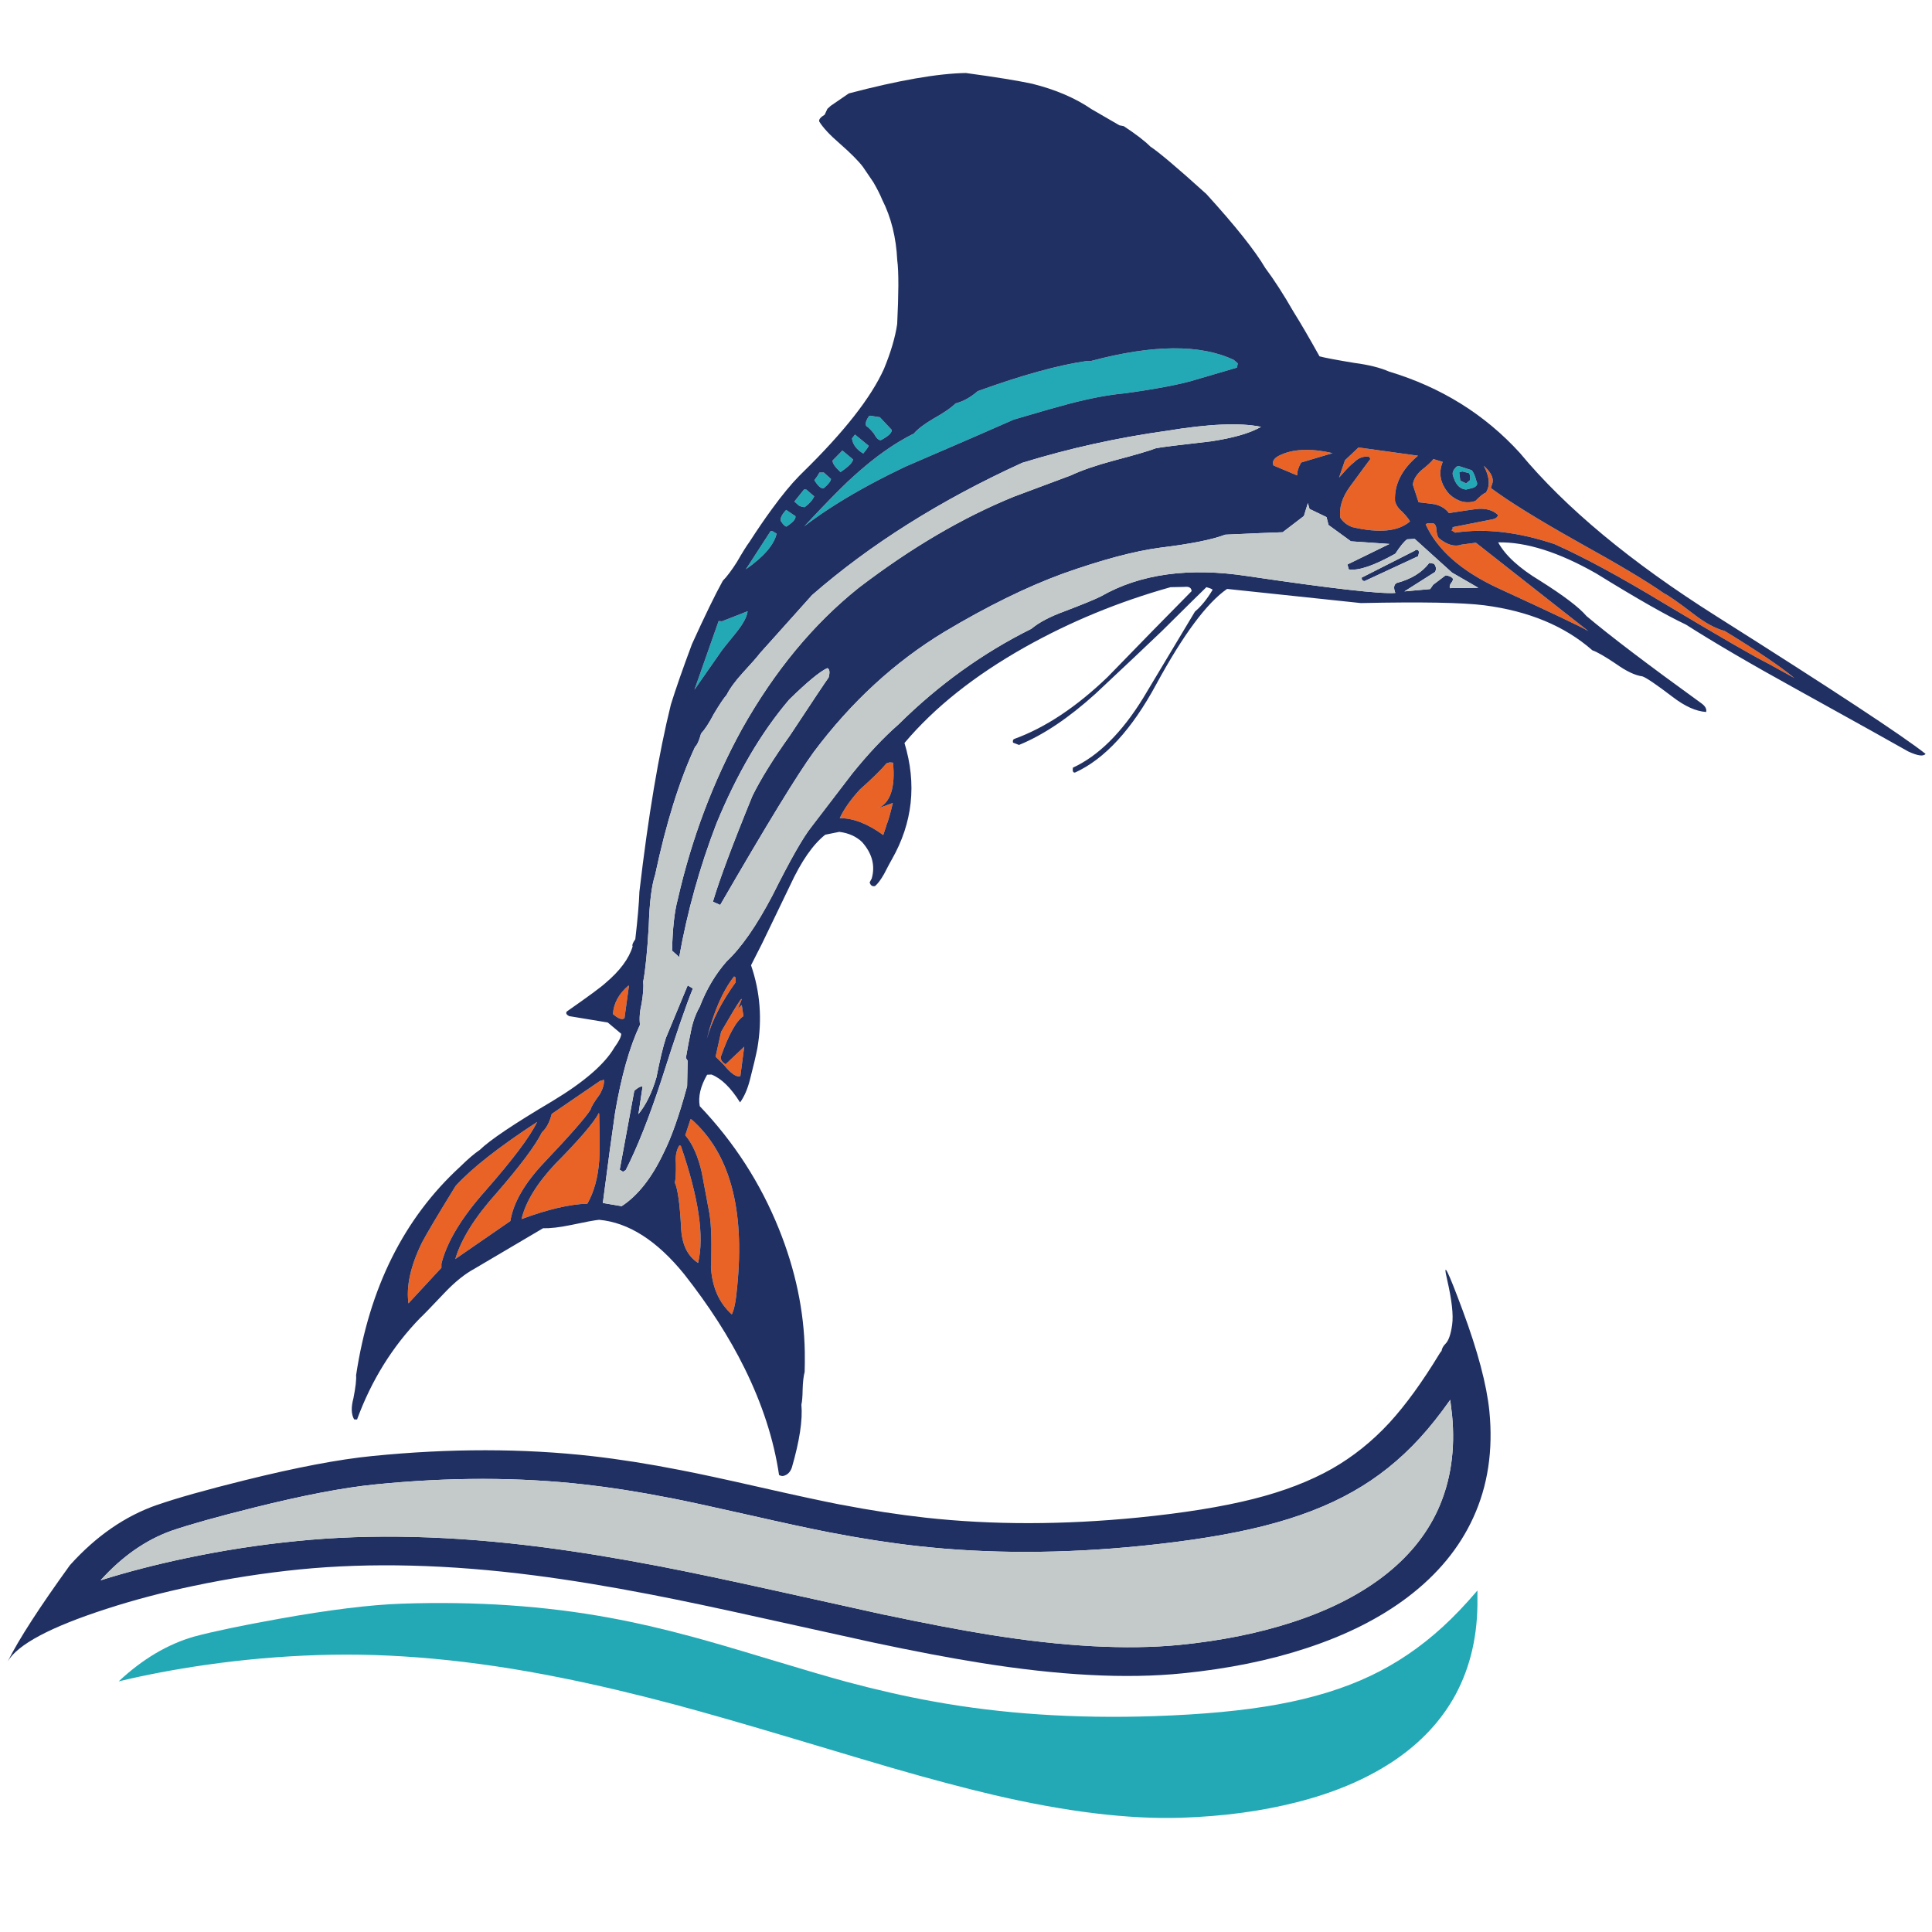 <?xml version="1.0" encoding="utf-8"?>
<!-- Generator: Adobe Illustrator 16.0.0, SVG Export Plug-In . SVG Version: 6.00 Build 0)  -->
<!DOCTYPE svg PUBLIC "-//W3C//DTD SVG 1.1//EN" "http://www.w3.org/Graphics/SVG/1.1/DTD/svg11.dtd">
<svg version="1.1" id="Layer_1" xmlns="http://www.w3.org/2000/svg" xmlns:xlink="http://www.w3.org/1999/xlink" x="0px" y="0px"
	 width="300px" height="300px" viewBox="0 0 300 300" enable-background="new 0 0 300 300" xml:space="preserve">
<g>
	<path fill-rule="evenodd" clip-rule="evenodd" fill="#23A9B5" d="M227.076,73.209l-0.486,0.14l0.162,1.27
		c0.533,0.288,0.848,0.424,0.949,0.41l0.549-0.463c0.086-0.495,0.037-0.862-0.152-1.099L227.076,73.209z M228.498,73.004
		c0.279,0.258,0.539,0.844,0.775,1.755c0.215,0.388,0.074,0.704-0.422,0.949c-0.186,0.064-0.588,0.168-1.205,0.312
		c-0.982-0.072-1.666-0.819-2.047-2.24c-0.115-0.416,0.08-0.859,0.582-1.325l0.313-0.098L228.498,73.004z M136.634,64.795
		l1.841,1.961c0.022,0.459-0.545,0.991-1.702,1.594c-0.352,0.014-0.711-0.33-1.078-1.034c-0.502-0.618-0.894-1.002-1.173-1.153
		c-0.202-0.366-0.054-0.894,0.441-1.583l0.162-0.032L136.634,64.795z M134.867,69.202c0.036,0.1-0.237,0.506-0.818,1.217
		c-1.041-0.61-1.626-1.39-1.756-2.338l0.473-0.602L134.867,69.202z M139.671,72.907c-4.107,1.982-7.745,4.011-10.913,6.086
		c-1.386,0.905-2.678,1.817-3.877,2.736c0.934-0.999,1.795-1.91,2.585-2.736c2.32-2.427,4.011-4.104,5.074-5.03
		c2.449-2.227,4.826-4.032,7.131-5.418c0.754-0.452,1.501-0.862,2.24-1.228c0.582-0.69,1.58-1.451,2.995-2.284
		c1.716-0.969,2.873-1.766,3.469-2.391c1.213-0.316,2.361-0.952,3.447-1.907c6.887-2.491,12.545-4.053,16.977-4.686h0.635
		c9.602-2.563,16.992-2.614,22.17-0.151l0.602,0.528l-0.129,0.657l-6.279,1.842c-2.313,0.725-6.006,1.44-11.084,2.143
		c-2.564,0.23-5.537,0.794-8.92,1.692c-1.816,0.481-4.602,1.278-8.359,2.391c-3.748,1.659-9.349,4.089-16.804,7.293
		C140.307,72.595,139.987,72.749,139.671,72.907z M127.919,73.37l1.12,1.002c-0.036,0.352-0.413,0.833-1.13,1.443
		c-0.381,0.108-0.866-0.309-1.454-1.249c0.322-0.403,0.584-0.797,0.786-1.185L127.919,73.37z M130.806,69.955l1.637,1.369
		c0.021,0.438-0.622,1.099-1.928,1.982c-0.833-0.761-1.246-1.357-1.239-1.788L130.806,69.955z M124.946,78.756
		c-0.323-0.029-0.604-0.105-0.841-0.226c-0.028-0.015-0.053-0.029-0.075-0.043l-0.678-0.614l1.508-1.875l0.366,0.033l1.206,1.045
		C126.167,77.665,125.671,78.226,124.946,78.756z M122.112,81.773c-0.244-0.051-0.534-0.345-0.872-0.883
		c-0.108-0.431,0.173-1.002,0.841-1.713l1.432,0.969C123.613,80.563,123.147,81.104,122.112,81.773z M120.594,82.86
		c-0.395,1.738-1.985,3.584-4.772,5.538l3.856-5.957l0.324,0.064L120.594,82.86z M112.106,96.477l3.985-1.562
		c-0.101,0.876-0.726,2.021-1.875,3.437c-1.393,1.688-2.211,2.729-2.456,3.123l-3.932,5.634l3.759-10.675L112.106,96.477z
		 M131.484,261.159c4.697,1.257,9.17,2.271,13.422,3.038c10.613,1.932,22.059,2.693,34.33,2.283
		c7.525-0.251,13.904-0.854,19.133-1.809c5.514-1.005,10.328-2.488,14.443-4.449c4.023-1.902,7.76-4.438,11.215-7.604
		c1.738-1.588,3.533-3.469,5.387-5.646c0,0.74,0,1.516,0,2.327c-0.08,5.465-1.35,10.33-3.814,14.596v-0.011
		c-2.283,3.9-5.547,7.218-9.791,9.953v-0.01c-4.037,2.6-8.863,4.61-14.479,6.031c-5.443,1.388-11.414,2.188-17.914,2.402
		c-8.201,0.259-17.91-0.922-29.129-3.544c-4.472-1.048-9.729-2.444-15.769-4.19c-1.479-0.423-6.969-2.057-16.471-4.901
		c-6.887-2.053-12.614-3.694-17.181-4.922c-6.42-1.71-12.367-3.109-17.839-4.201c-13.565-2.729-26.133-3.896-37.702-3.501
		c-5.795,0.187-11.601,0.696-17.418,1.53c-4.775,0.688-9.267,1.54-13.476,2.552c3.698-3.461,7.608-5.781,11.731-6.958
		c3.009-0.804,7.404-1.725,13.185-2.758c7.792-1.4,14.147-2.183,19.066-2.349c11.49-0.388,22.237,0.342,32.241,2.188
		c4,0.731,8.241,1.705,12.722,2.919h0.011c2.67,0.718,6.65,1.877,11.935,3.479C124.608,259.207,128.662,260.392,131.484,261.159z"/>
	<path fill-rule="evenodd" clip-rule="evenodd" fill="#E96326" d="M208.85,71.464l2.102-1.982l9.23,1.281
		c-2.506,2.104-3.695,4.449-3.564,7.034c0.15,0.618,0.52,1.17,1.109,1.659c0.609,0.625,1.014,1.127,1.217,1.508
		c-1.797,1.565-4.783,1.86-8.963,0.884c-0.826-0.309-1.447-0.798-1.863-1.466c-0.201-1.565,0.299-3.17,1.496-4.814
		c2.006-2.736,3.061-4.166,3.168-4.287c-0.1-0.316-0.254-0.442-0.463-0.377c-0.77-0.036-1.459,0.262-2.068,0.894
		c-0.445,0.323-1.049,0.922-1.811,1.798l-0.516,0.571L208.85,71.464z M224.027,71.722c-0.719,1.745-0.377,3.415,1.023,5.009
		c1.285,1.163,2.631,1.519,4.039,1.066c0.77-0.789,1.311-1.22,1.627-1.292c0.703-1.056,0.6-2.449-0.313-4.179
		c1.055,0.94,1.512,1.806,1.369,2.595l-0.271,0.851c2.744,2.054,7.211,4.822,13.402,8.306c6.412,3.547,10.904,6.23,13.475,8.046
		c0.727,0.352,2.254,1.422,4.59,3.21c1.801,1.393,3.418,2.272,4.846,2.639c5.113,3.124,8.715,5.558,10.805,7.303l-3.834-2.122
		c-2.262-1.121-7.697-4.258-16.309-9.415c-6.91-4.179-12.607-7.264-17.096-9.254c-5.658-1.888-10.797-2.48-15.414-1.777
		l-0.582-0.366c0.172-0.144,0.23-0.306,0.172-0.485l6.291-1.239c0.48-0.136,0.732-0.359,0.754-0.668c-0.84-0.783-2-1.08-3.479-0.894
		c-0.863,0.115-2.242,0.32-4.137,0.614c-0.461-0.625-1.113-1.059-1.961-1.303c-0.143-0.072-1.059-0.197-2.746-0.377l-0.885-2.705
		c0.037-0.704,0.441-1.432,1.219-2.186c1.004-0.79,1.662-1.397,1.971-1.82L224.027,71.722z M223.047,82.182
		c0.037,0.624,0.154,1.077,0.355,1.357c1.285,1.07,2.475,1.411,3.566,1.024l2.207-0.291l17.473,13.734
		c-0.818-0.531-5.533-2.775-14.145-6.732c-5.629-2.635-9.338-5.917-11.125-9.846l0.268-0.183l0.98,0.033
		C222.885,81.428,223.025,81.73,223.047,82.182z M201.428,73.823l-3.674-1.54c-0.252-0.561,0-1.053,0.754-1.476
		c2.098-1.099,4.902-1.246,8.414-0.442l-4.881,1.454C201.604,72.588,201.398,73.256,201.428,73.823z M95.183,157.468
		c0.093-1.666,0.901-3.148,2.424-4.449l0.043,0.162l-0.679,4.912C96.633,158.409,96.037,158.2,95.183,157.468z M115.176,156.056
		l0.269,1.725c-1.12,0.74-2.298,2.858-3.533,6.355c-0.007,0.46,0.248,0.833,0.765,1.121l2.886-2.727l-0.603,4.59
		c-0.61,0.172-1.472-0.428-2.585-1.8l-1.261-1.238l0.862-3.867c3.052-5.278,3.911-6.459,2.575-3.544
		C114.73,156.462,114.938,156.258,115.176,156.056z M114.238,152.523c-2.197,3.046-3.691,5.976-4.481,8.79
		c1.063-4.229,2.474-7.461,4.233-9.694l0.205,0.129L114.238,152.523z M137.667,118.526l0.474-0.14l0.528,0.043
		c0.381,3.9-0.42,6.273-2.402,7.121l2.37-0.862c-0.402,1.724-0.747,2.905-1.035,3.545l0.021,0.01l-0.474,1.422
		c-2.419-1.759-4.671-2.632-6.753-2.617c0.625-1.372,1.666-2.855,3.124-4.449C135.445,120.89,136.827,119.531,137.667,118.526z
		 M105.512,177.838l0.216,0.107c2.773,8.044,3.663,14.098,2.672,18.162c-1.688-1.084-2.571-2.98-2.65-5.688
		c-0.194-3.54-0.513-5.798-0.958-6.775c0.136-0.604,0.19-1.608,0.161-3.016C104.853,179.465,105.04,178.534,105.512,177.838z
		 M107.431,173.863c5.888,5.235,8.237,13.863,7.044,25.886c-0.179,2.146-0.459,3.598-0.84,4.352
		c-1.981-1.781-3.063-4.233-3.243-7.357c0.144-3.541,0.076-6.263-0.205-8.166c-0.538-2.9-0.947-5.088-1.228-6.561
		c-0.574-2.484-1.425-4.398-2.553-5.74l0.819-2.489L107.431,173.863z M93.783,167.67c0.064,0.638-0.162,1.407-0.679,2.304
		c-0.826,1.106-1.292,1.883-1.4,2.327c-0.747,1.206-3.135,3.933-7.164,8.176c-3.067,3.231-4.83,6.273-5.29,9.125l-8.553,5.902
		c0.905-3.087,3.048-6.514,6.431-10.275c3.677-4.237,6.019-7.373,7.023-9.405c0.689-0.618,1.196-1.569,1.519-2.854l7.487-5.117
		L93.783,167.67z M93.049,180.187c-0.194,2.664-0.808,4.904-1.841,6.722c-2.729,0.079-6.137,0.876-10.223,2.392
		c0.625-2.665,2.38-5.534,5.267-8.607c3.712-3.748,5.96-6.373,6.744-7.874l0.043,0.161
		C93.118,176.557,93.122,178.958,93.049,180.187z M68.543,196.861l-5.117,5.526c-0.373-2.679,0.331-5.836,2.111-9.469
		c0.719-1.371,2.459-4.302,5.225-8.79c2.521-2.751,6.733-6.055,12.636-9.91c-1.063,2.24-3.728,5.792-7.993,10.653
		c-3.72,4.172-6.007,7.961-6.862,11.364V196.861z"/>
	<path fill-rule="evenodd" clip-rule="evenodd" fill="#203062" d="M210.283,56.351c2.24,0.294,4.041,0.743,5.406,1.346
		c8.086,2.434,14.859,6.646,20.316,12.635c7.066,8.525,17.246,16.981,30.539,25.369c18.168,11.483,28.986,18.604,32.455,21.361
		c-0.33,0.431-1.229,0.305-2.693-0.377c-1.852-1.063-7.654-4.294-17.406-9.695c-7.045-3.884-12.752-7.221-17.117-10.007
		c-3.008-1.414-7.658-4.065-13.949-7.95c-5.775-3.289-10.842-4.894-15.199-4.815c1.092,2.018,3.264,4.007,6.516,5.968
		c3.67,2.313,6.068,4.137,7.197,5.472c3.646,3.074,9.615,7.605,17.902,13.594c0.561,0.424,0.785,0.859,0.678,1.304
		c-1.572-0.101-3.311-0.884-5.213-2.348c-2.471-1.881-4.025-2.941-4.664-3.178c-1.135-0.15-2.496-0.789-4.082-1.917
		c-1.73-1.171-2.967-1.881-3.705-2.133c-4.281-3.763-9.875-6.093-16.783-6.99c-3.412-0.431-9.799-0.546-19.164-0.345l-20.779-2.198
		c-3.146,2.176-6.813,7.114-10.998,14.812c-3.793,7.017-7.986,11.581-12.582,13.691c-0.316,0.079-0.438-0.169-0.365-0.743
		c3.963-1.832,7.6-5.433,10.91-10.804c5.287-8.841,7.969-13.318,8.047-13.433c0.984-0.833,1.896-1.957,2.736-3.372
		c-0.006-0.107-0.326-0.248-0.959-0.42c-0.695,0.661-2.99,2.923-6.883,6.787c-2.162,2.076-5.615,5.336-10.363,9.782
		c-4.164,3.762-8.113,6.405-11.848,7.928l-0.928-0.356c-0.07-0.316-0.004-0.51,0.205-0.581c4.797-1.745,9.627-4.951,14.488-9.62
		c5.414-5.579,9.379-9.632,11.893-12.162l1.143-1.163c-0.029-0.531-0.41-0.75-1.143-0.657c-0.432,0-1.143,0.014-2.133,0.043
		c-8.059,2.262-15.602,5.373-22.633,9.329c-7.813,4.402-14.04,9.358-18.678,14.865c1.931,6.363,1.278,12.389-1.961,18.075
		c-0.144,0.23-0.546,0.984-1.206,2.263c-0.51,0.897-0.977,1.522-1.401,1.874c-0.423,0.1-0.704-0.09-0.84-0.571l0.323-0.603
		c0.567-2.011,0.064-3.899-1.508-5.667c-0.913-0.869-2.09-1.393-3.533-1.572l-2.177,0.441c-1.917,1.516-3.737,4.14-5.461,7.875
		c-0.977,2.032-2.427,5.041-4.352,9.026l-1.712,3.373c1.429,4.136,1.756,8.438,0.98,12.904c-0.23,1.171-0.618,2.812-1.163,4.924
		c-0.374,1.436-0.88,2.591-1.52,3.468c-1.429-2.284-2.908-3.727-4.438-4.33l-0.678,0.032c-1.034,1.795-1.414,3.421-1.142,4.879
		c5.329,5.595,9.422,11.939,12.28,19.035c2.578,6.391,3.921,12.772,4.029,19.142c0.015,1.041,0.007,2.072-0.021,3.093
		c-0.172,0.624-0.276,1.536-0.313,2.735c-0.015,1.092-0.079,1.871-0.194,2.337c0.216,2.37-0.28,5.634-1.486,9.793
		c-0.245,0.688-0.668,1.111-1.271,1.27c-0.201,0.059-0.438,0.015-0.711-0.129c-0.805-5.457-2.593-10.991-5.365-16.6
		c-2.37-4.804-5.494-9.669-9.372-14.596c-4.23-5.214-8.636-8.025-13.217-8.435c-0.754,0.079-2.223,0.353-4.406,0.819
		c-1.745,0.358-3.175,0.522-4.288,0.495l-10.643,6.28c-1.509,0.818-3.049,2.057-4.622,3.716c-2.205,2.326-3.486,3.648-3.846,3.965
		c-4.287,4.423-7.543,9.67-9.77,15.737l-0.453-0.021c-0.453-0.783-0.488-1.878-0.108-3.285c0.337-1.725,0.474-2.909,0.41-3.556
		c2.046-13.587,7.433-24.385,16.158-32.391c1.207-1.186,2.226-2.059,3.059-2.618c1.559-1.522,5.322-4.051,11.289-7.584
		c4.905-2.958,8.108-5.73,9.609-8.315c0.704-0.962,1.056-1.67,1.056-2.123l-2.09-1.755l-6-0.991
		c-0.423-0.223-0.545-0.459-0.366-0.711c3.332-2.326,5.332-3.799,6-4.417c2.248-1.896,3.659-3.795,4.233-5.698
		c-0.122-0.186,0.015-0.556,0.41-1.11c0.366-3.145,0.578-5.601,0.635-7.368c1.372-11.756,3.002-21.45,4.891-29.085
		c0.775-2.491,1.867-5.618,3.275-9.381c1.989-4.374,3.583-7.649,4.783-9.825c0.315-0.316,0.664-0.729,1.044-1.239
		c0.352-0.466,0.729-1.015,1.131-1.647c0.897-1.551,1.547-2.593,1.95-3.125c1.25-1.939,2.43-3.666,3.543-5.181
		c1.544-2.118,2.944-3.817,4.201-5.095c0.18-0.187,0.356-0.363,0.528-0.528c6.428-6.283,10.639-11.652,12.636-16.104
		c1.063-2.577,1.745-4.895,2.047-6.948c0.115-2.349,0.176-4.324,0.183-5.925c0.007-1.803-0.05-3.131-0.172-3.985
		c-0.166-3.519-0.944-6.654-2.338-9.404c-0.316-0.776-0.772-1.678-1.367-2.705l-1.617-2.38c-0.697-0.927-1.904-2.14-3.619-3.641
		c-1.538-1.329-2.593-2.464-3.167-3.404c-0.101-0.316,0.18-0.672,0.84-1.066l0.419-0.905l0.518-0.474l2.812-1.928
		c7.756-2.04,13.813-3.095,18.172-3.167c4.655,0.632,8.09,1.189,10.309,1.67c3.625,0.905,6.699,2.223,9.221,3.953l4.318,2.5
		l0.668,0.129c1.891,1.243,3.266,2.298,4.127,3.167c1.328,0.87,4.229,3.325,8.703,7.369c4.496,4.941,7.541,8.765,9.137,11.472
		c1.377,1.838,2.857,4.133,4.438,6.884c1.004,1.594,2.338,3.877,3.996,6.85C205.693,55.55,207.488,55.891,210.283,56.351z
		 M222.584,71.281c-0.309,0.423-0.967,1.03-1.971,1.82c-0.777,0.754-1.182,1.482-1.219,2.186l0.885,2.705
		c1.688,0.18,2.604,0.305,2.746,0.377c0.848,0.244,1.5,0.678,1.961,1.303c1.895-0.294,3.273-0.499,4.137-0.614
		c1.479-0.186,2.639,0.111,3.479,0.894c-0.021,0.309-0.273,0.532-0.754,0.668l-6.291,1.239c0.059,0.179,0,0.341-0.172,0.485
		l0.582,0.366c4.617-0.703,9.756-0.111,15.414,1.777c4.488,1.99,10.186,5.075,17.096,9.254c8.611,5.156,14.047,8.293,16.309,9.415
		l3.834,2.122c-2.09-1.745-5.691-4.179-10.805-7.303c-1.428-0.367-3.045-1.246-4.846-2.639c-2.336-1.789-3.863-2.858-4.59-3.21
		c-2.57-1.816-7.063-4.5-13.475-8.046c-6.191-3.483-10.658-6.251-13.402-8.306l0.271-0.851c0.143-0.789-0.314-1.655-1.369-2.595
		c0.912,1.73,1.016,3.123,0.313,4.179c-0.316,0.072-0.857,0.503-1.627,1.292c-1.408,0.453-2.754,0.097-4.039-1.066
		c-1.4-1.594-1.742-3.264-1.023-5.009L222.584,71.281z M208.85,71.464l-0.926,2.703l0.516-0.571
		c0.762-0.876,1.365-1.475,1.811-1.798c0.609-0.632,1.299-0.93,2.068-0.894c0.209-0.065,0.363,0.061,0.463,0.377
		c-0.107,0.122-1.162,1.551-3.168,4.287c-1.197,1.644-1.697,3.249-1.496,4.814c0.416,0.668,1.037,1.157,1.863,1.466
		c4.18,0.976,7.166,0.681,8.963-0.884c-0.203-0.381-0.607-0.883-1.217-1.508c-0.59-0.489-0.959-1.041-1.109-1.659
		c-0.131-2.585,1.059-4.93,3.564-7.034l-9.23-1.281L208.85,71.464z M228.098,73.467c0.189,0.237,0.238,0.604,0.152,1.099
		l-0.549,0.463c-0.102,0.014-0.416-0.122-0.949-0.41l-0.162-1.27l0.486-0.14L228.098,73.467z M224.479,89.334
		c0.547,0.072,0.92,0.244,1.121,0.517c0.043,0.209-0.061,0.453-0.313,0.733c-0.172,0.273-0.223,0.521-0.15,0.743l4.416-0.054
		l-4.082-2.359l-5.795-5.235l-1.164,0.065c-0.432,0.273-1.045,1.016-1.842,2.23c-3.34,1.873-5.748,2.689-7.229,2.444l-0.215-0.764
		l6.527-3.188l-5.979-0.41l-3.479-2.531l-0.313-1.228l-2.639-1.271l-0.26-0.905l-0.613,2.004l-3.297,2.521
		c-1.947,0.065-4.92,0.191-8.92,0.377c-1.98,0.768-5.355,1.444-10.125,2.025c-4.008,0.532-9.055,1.882-15.146,4.05
		c-5.6,2.055-11.7,5.052-18.301,8.995c-7.734,4.675-14.513,10.91-20.337,18.7c-2.478,3.39-7.315,11.301-14.51,23.732l-1.132-0.507
		c0.97-3.311,3.013-8.783,6.13-16.417c1.293-2.628,3.246-5.773,5.86-9.437c3.44-5.213,5.433-8.201,5.978-8.963
		c0.223-0.832,0.155-1.317-0.205-1.453c-1.163,0.531-3.138,2.161-5.924,4.89c-4.337,5.083-8.101,11.497-11.289,19.238
		c-2.585,6.714-4.514,13.627-5.785,20.736l-1.109-0.991c0.079-3.418,0.37-6.062,0.873-7.929c2.162-9.479,5.493-18.319,9.996-26.52
		c5.063-8.999,11.103-16.299,18.119-21.9c8.101-6.197,16.144-10.919,24.129-14.165c3.801-1.415,6.734-2.51,8.801-3.285
		c1.66-0.783,3.875-1.548,6.646-2.295c3.281-0.862,5.465-1.501,6.551-1.917c0.617-0.143,3.473-0.503,8.563-1.077
		c3.49-0.524,6.084-1.275,7.777-2.251c-3.232-0.668-8.104-0.464-14.617,0.614c-7.699,1.07-15.191,2.729-22.48,4.977
		c-12.69,5.795-23.563,12.639-32.618,20.531l-8.09,9.028c-0.424,0.559-1.311,1.572-2.661,3.037
		c-1.177,1.293-2.018,2.441-2.521,3.447c-0.417,0.452-1.077,1.436-1.982,2.951c-0.732,1.4-1.393,2.413-1.981,3.039
		c-0.288,1.077-0.6,1.77-0.937,2.078c-2.427,5.214-4.492,11.832-6.195,19.853c-0.553,1.695-0.883,4.353-0.99,7.972
		c-0.237,4-0.525,6.873-0.862,8.618c0.079,0.754,0,1.871-0.237,3.351c-0.302,1.271-0.388,2.388-0.259,3.349
		c-1.608,3.397-2.901,7.958-3.877,13.682c-0.467,3.174-1.099,7.838-1.896,13.993l2.919,0.494c2.521-1.644,4.7-4.416,6.539-8.315
		c1.207-2.391,2.417-5.831,3.63-10.319l0.076-3.953l-0.27-0.432c0.294-1.723,0.546-3.052,0.754-3.985
		c0.266-1.472,0.729-2.786,1.39-3.943c1.034-2.706,2.431-5.063,4.191-7.065c2.283-2.142,4.657-5.559,7.12-10.256
		c2.714-5.437,4.729-8.979,6.043-10.632c2.843-3.72,4.958-6.48,6.344-8.284c2.449-3.037,4.836-5.576,7.164-7.615
		c6.226-6.162,13.106-11.114,20.639-14.855c1.178-0.991,2.912-1.902,5.203-2.736c2.879-1.099,4.754-1.871,5.623-2.316
		c6.09-3.483,13.688-4.524,22.795-3.123c12.998,1.924,20.631,2.793,22.9,2.606c-0.316-0.79-0.24-1.307,0.227-1.551
		c2.248-0.596,3.928-1.634,5.041-3.113l0.732,0.13c0.346,0.438,0.398,0.865,0.162,1.281l-4.752,3.016l3.996-0.366l0.465-0.667
		L224.479,89.334z M223.402,83.539c-0.201-0.28-0.318-0.733-0.355-1.357c-0.021-0.452-0.162-0.754-0.42-0.904l-0.98-0.033
		l-0.268,0.183c1.787,3.928,5.496,7.21,11.125,9.846c8.611,3.957,13.326,6.202,14.145,6.732l-17.473-13.734l-2.207,0.291
		C225.877,84.95,224.688,84.609,223.402,83.539z M226.182,72.455c-0.502,0.466-0.697,0.909-0.582,1.325
		c0.381,1.421,1.064,2.168,2.047,2.24c0.617-0.144,1.02-0.248,1.205-0.312c0.496-0.245,0.637-0.561,0.422-0.949
		c-0.236-0.911-0.496-1.497-0.775-1.755l-2.004-0.647L226.182,72.455z M220.203,86.373l-8.305,3.856
		c-0.332-0.008-0.482-0.187-0.453-0.539l8.219-4.169c0.18-0.158,0.33-0.197,0.453-0.118
		C220.361,85.46,220.391,85.784,220.203,86.373z M96.97,158.093l0.679-4.912l-0.043-0.162c-1.522,1.301-2.331,2.783-2.424,4.449
		C96.037,158.2,96.633,158.409,96.97,158.093z M111.761,101.474c0.245-0.394,1.063-1.435,2.456-3.123
		c1.149-1.415,1.774-2.561,1.875-3.437l-3.985,1.562l-0.518-0.043l-3.759,10.675L111.761,101.474z M120.594,82.86l-0.592-0.355
		l-0.324-0.064l-3.856,5.957C118.608,86.444,120.199,84.598,120.594,82.86z M122.112,81.773c1.035-0.668,1.501-1.21,1.4-1.627
		l-1.432-0.969c-0.668,0.711-0.949,1.282-0.841,1.713C121.578,81.428,121.869,81.722,122.112,81.773z M124.946,78.756
		c0.726-0.531,1.221-1.092,1.486-1.68l-1.206-1.045l-0.366-0.033l-1.508,1.875l0.678,0.614c0.022,0.014,0.047,0.028,0.075,0.043
		C124.342,78.651,124.623,78.728,124.946,78.756z M129.276,71.518c-0.007,0.431,0.406,1.027,1.239,1.788
		c1.307-0.883,1.949-1.544,1.928-1.982l-1.637-1.369L129.276,71.518z M127.919,73.37l-0.679,0.011
		c-0.201,0.388-0.463,0.782-0.786,1.185c0.588,0.94,1.073,1.357,1.454,1.249c0.717-0.61,1.094-1.091,1.13-1.443L127.919,73.37z
		 M201.428,73.823c-0.029-0.567,0.176-1.235,0.613-2.004l4.881-1.454c-3.512-0.804-6.316-0.657-8.414,0.442
		c-0.754,0.423-1.006,0.915-0.754,1.476L201.428,73.823z M139.671,72.907c0.316-0.158,0.635-0.312,0.958-0.463
		c7.455-3.204,13.056-5.634,16.804-7.293c3.758-1.113,6.543-1.91,8.359-2.391c3.383-0.898,6.355-1.462,8.92-1.692
		c5.078-0.703,8.771-1.418,11.084-2.143l6.279-1.842l0.129-0.657l-0.602-0.528c-5.178-2.463-12.568-2.412-22.17,0.151h-0.635
		c-4.432,0.632-10.09,2.194-16.977,4.686c-1.086,0.955-2.233,1.591-3.447,1.907c-0.597,0.625-1.753,1.422-3.469,2.391
		c-1.415,0.833-2.413,1.594-2.995,2.284c-0.739,0.366-1.486,0.776-2.24,1.228c-2.306,1.386-4.683,3.192-7.131,5.418
		c-1.063,0.926-2.754,2.603-5.074,5.03c-0.79,0.826-1.651,1.738-2.585,2.736c1.199-0.919,2.492-1.832,3.877-2.736
		C131.926,76.918,135.564,74.889,139.671,72.907z M134.867,69.202l-2.101-1.723l-0.473,0.602c0.129,0.948,0.715,1.729,1.756,2.338
		C134.63,69.708,134.903,69.302,134.867,69.202z M134.964,64.581c-0.496,0.689-0.643,1.217-0.441,1.583
		c0.28,0.151,0.671,0.535,1.173,1.153c0.367,0.704,0.726,1.048,1.078,1.034c1.156-0.603,1.724-1.135,1.702-1.594l-1.841-1.961
		l-1.508-0.247L134.964,64.581z M107.592,153.493c-1.012,2.44-2.646,7.195-4.901,14.263c-1.881,5.744-3.723,10.391-5.526,13.938
		l-0.419,0.26l-0.517-0.323l2.262-12.248c0.531-0.488,0.962-0.715,1.292-0.679l-0.646,4.298c1.164-1.422,2.094-3.318,2.79-5.688
		c0.546-2.771,1.038-4.822,1.476-6.151l3.382-8.153L107.592,153.493z M68.543,196.861v-0.625c0.854-3.403,3.142-7.192,6.862-11.364
		c4.265-4.861,6.93-8.413,7.993-10.653c-5.903,3.855-10.115,7.159-12.636,9.91c-2.765,4.488-4.506,7.419-5.225,8.79
		c-1.781,3.633-2.484,6.79-2.111,9.469L68.543,196.861z M93.049,180.187c0.072-1.229,0.069-3.63-0.01-7.207l-0.043-0.161
		c-0.783,1.501-3.031,4.126-6.744,7.874c-2.887,3.073-4.643,5.942-5.267,8.607c4.086-1.516,7.493-2.313,10.223-2.392
		C92.242,185.091,92.855,182.851,93.049,180.187z M93.783,167.67l-0.625,0.182l-7.487,5.117c-0.323,1.285-0.83,2.236-1.519,2.854
		c-1.005,2.032-3.346,5.168-7.023,9.405c-3.382,3.762-5.526,7.188-6.431,10.275l8.553-5.902c0.459-2.852,2.223-5.894,5.29-9.125
		c4.029-4.243,6.417-6.97,7.164-8.176c0.107-0.444,0.574-1.221,1.4-2.327C93.621,169.077,93.847,168.308,93.783,167.67z
		 M107.431,173.863l-0.205-0.076l-0.819,2.489c1.128,1.342,1.979,3.256,2.553,5.74c0.28,1.473,0.69,3.66,1.228,6.561
		c0.28,1.903,0.349,4.625,0.205,8.166c0.18,3.124,1.261,5.576,3.243,7.357c0.381-0.754,0.661-2.205,0.84-4.352
		C115.667,187.727,113.319,179.099,107.431,173.863z M105.512,177.838c-0.473,0.696-0.66,1.627-0.56,2.79
		c0.029,1.407-0.025,2.412-0.161,3.016c0.445,0.978,0.764,3.235,0.958,6.775c0.079,2.708,0.962,4.604,2.65,5.688
		c0.991-4.064,0.101-10.118-2.672-18.162L105.512,177.838z M196.139,236.977c-5.121,1.292-11.434,2.316-18.938,3.07
		c-12.238,1.229-23.781,1.238-34.633,0.032c-4.33-0.481-8.922-1.192-13.777-2.134c-2.922-0.566-7.116-1.471-12.582-2.714
		c-5.465-1.235-9.577-2.126-12.333-2.671l-0.012,0.01c-4.625-0.912-8.98-1.597-13.066-2.057c-10.219-1.156-21.063-1.16-32.532-0.012
		c-4.905,0.489-11.178,1.688-18.818,3.599c-5.66,1.408-9.95,2.61-12.873,3.608c-3.993,1.443-7.645,4.004-10.955,7.681
		c4.1-1.292,8.502-2.435,13.207-3.427c5.73-1.212,11.482-2.103,17.257-2.67c11.541-1.163,24.255-0.849,38.144,0.948
		c5.587,0.718,11.695,1.715,18.323,2.994c4.711,0.912,10.628,2.158,17.752,3.737c9.824,2.184,15.505,3.44,17.042,3.771v-0.012
		c6.255,1.328,11.677,2.362,16.265,3.103c11.527,1.853,21.383,2.38,29.57,1.583c6.479-0.646,12.363-1.838,17.656-3.576
		c5.449-1.787,10.049-4.101,13.797-6.937c3.943-2.988,6.832-6.492,8.662-10.514c1.982-4.396,2.707-9.301,2.176-14.715
		c-0.094-0.812-0.186-1.58-0.281-2.306c-1.6,2.27-3.18,4.256-4.738,5.958c-3.096,3.375-6.543,6.132-10.342,8.272
		C206.203,233.827,201.545,235.619,196.139,236.977z M176.77,235.641c7.053-0.703,12.992-1.662,17.818-2.876
		c4.725-1.191,8.797-2.755,12.215-4.686c3.281-1.867,6.27-4.259,8.961-7.175c2.516-2.75,5.107-6.326,7.779-10.729
		c0.086-0.144,0.186-0.277,0.301-0.399c0.057-0.4,0.266-0.777,0.625-1.13c0.475-0.481,0.816-1.469,1.023-2.963
		c0.209-1.486-0.051-3.803-0.775-6.947c-0.74-3.153,0.064-1.566,2.412,4.761c2.342,6.319,3.721,11.519,4.137,15.599
		c0.604,6.096-0.23,11.618-2.5,16.566c-2.152,4.705-5.535,8.808-10.146,12.313c-4.287,3.261-9.535,5.911-15.748,7.95
		c-5.773,1.903-12.193,3.206-19.26,3.91c-8.719,0.884-19.215,0.333-31.487-1.647c-4.69-0.747-10.223-1.8-16.601-3.156
		c-1.551-0.338-7.253-1.595-17.105-3.771c-7.052-1.572-12.909-2.808-17.569-3.705c-6.463-1.249-12.424-2.226-17.882-2.93
		c-13.271-1.71-25.418-2.018-36.441-0.927c-5.509,0.553-10.988,1.404-16.438,2.553c-4.862,1.02-9.382,2.213-13.562,3.576
		c-8.668,2.801-13.774,5.516-15.318,8.144c1.717-3.433,4.937-8.416,9.662-14.951l0.011-0.011c4.05-4.496,8.553-7.605,13.508-9.328
		h0.021c3.053-1.063,7.563-2.334,13.53-3.813c8.079-2.011,14.711-3.271,19.896-3.781c12.022-1.199,23.394-1.192,34.115,0.021
		c4.273,0.488,8.819,1.207,13.637,2.154c2.808,0.538,6.992,1.44,12.55,2.704c5.378,1.221,9.501,2.11,12.367,2.671l-0.011-0.011
		c4.653,0.898,9.059,1.576,13.217,2.036C154.059,236.804,165.078,236.797,176.77,235.641z M137.667,118.526
		c-0.84,1.005-2.222,2.363-4.146,4.072c-1.458,1.594-2.499,3.077-3.124,4.449c2.083-0.015,4.334,0.858,6.753,2.617l0.474-1.422
		l-0.021-0.01c0.288-0.64,0.632-1.821,1.035-3.545l-2.37,0.862c1.982-0.847,2.783-3.22,2.402-7.121l-0.528-0.043L137.667,118.526z
		 M115.176,156.056c-0.238,0.202-0.446,0.406-0.625,0.615c1.336-2.915,0.477-1.734-2.575,3.544l-0.862,3.867l1.261,1.238
		c1.113,1.372,1.975,1.972,2.585,1.8l0.603-4.59l-2.886,2.727c-0.518-0.288-0.772-0.661-0.765-1.121
		c1.235-3.497,2.413-5.615,3.533-6.355L115.176,156.056z M114.195,151.748l-0.205-0.129c-1.759,2.233-3.17,5.465-4.233,9.694
		c0.79-2.814,2.284-5.744,4.481-8.79L114.195,151.748z"/>
	<path fill-rule="evenodd" clip-rule="evenodd" fill="#C4CACA" d="M222.67,87.536l-0.732-0.13c-1.113,1.479-2.793,2.517-5.041,3.113
		c-0.467,0.244-0.543,0.761-0.227,1.551c-2.27,0.187-9.902-0.682-22.9-2.606c-9.107-1.401-16.705-0.36-22.795,3.123
		c-0.869,0.445-2.744,1.217-5.623,2.316c-2.291,0.834-4.025,1.745-5.203,2.736c-7.532,3.742-14.413,8.694-20.639,14.855
		c-2.327,2.039-4.714,4.578-7.164,7.615c-1.386,1.803-3.501,4.563-6.344,8.284c-1.315,1.652-3.329,5.195-6.043,10.632
		c-2.463,4.697-4.837,8.114-7.12,10.256c-1.76,2.002-3.157,4.359-4.191,7.065c-0.661,1.157-1.124,2.472-1.39,3.943
		c-0.208,0.934-0.459,2.263-0.754,3.985l0.27,0.432l-0.076,3.953c-1.213,4.488-2.423,7.929-3.63,10.319
		c-1.838,3.899-4.018,6.672-6.539,8.315l-2.919-0.494c0.797-6.155,1.429-10.819,1.896-13.993c0.977-5.724,2.269-10.284,3.877-13.682
		c-0.129-0.961-0.043-2.078,0.259-3.349c0.237-1.479,0.316-2.597,0.237-3.351c0.337-1.745,0.625-4.618,0.862-8.618
		c0.107-3.619,0.438-6.276,0.99-7.972c1.703-8.021,3.768-14.639,6.195-19.853c0.337-0.308,0.649-1.001,0.937-2.078
		c0.589-0.625,1.249-1.638,1.981-3.039c0.906-1.515,1.566-2.499,1.982-2.951c0.503-1.006,1.343-2.154,2.521-3.447
		c1.351-1.465,2.237-2.478,2.661-3.037l8.09-9.028c9.056-7.893,19.928-14.736,32.618-20.531c7.289-2.247,14.781-3.906,22.48-4.977
		c6.514-1.078,11.385-1.282,14.617-0.614c-1.693,0.976-4.287,1.727-7.777,2.251c-5.09,0.574-7.945,0.934-8.563,1.077
		c-1.086,0.416-3.27,1.055-6.551,1.917c-2.771,0.747-4.986,1.512-6.646,2.295c-2.066,0.775-5,1.87-8.801,3.285
		c-7.985,3.246-16.028,7.968-24.129,14.165c-7.016,5.602-13.055,12.902-18.119,21.9c-4.503,8.201-7.834,17.041-9.996,26.52
		c-0.502,1.867-0.793,4.51-0.873,7.929l1.109,0.991c1.271-7.109,3.2-14.022,5.785-20.736c3.188-7.742,6.952-14.155,11.289-19.238
		c2.787-2.729,4.761-4.359,5.924-4.89c0.359,0.136,0.428,0.621,0.205,1.453c-0.545,0.762-2.538,3.75-5.978,8.963
		c-2.614,3.663-4.567,6.809-5.86,9.437c-3.117,7.634-5.16,13.106-6.13,16.417l1.132,0.507c7.195-12.431,12.032-20.342,14.51-23.732
		c5.824-7.791,12.604-14.025,20.337-18.7c6.601-3.942,12.701-6.939,18.301-8.995c6.092-2.168,11.139-3.518,15.146-4.05
		c4.77-0.581,8.145-1.257,10.125-2.025c4-0.186,6.973-0.312,8.92-0.377l3.297-2.521l0.613-2.004l0.26,0.905l2.639,1.271l0.313,1.228
		l3.479,2.531l5.979,0.41l-6.527,3.188l0.215,0.764c1.48,0.245,3.889-0.571,7.229-2.444c0.797-1.214,1.41-1.957,1.842-2.23
		l1.164-0.065l5.795,5.235l4.082,2.359l-4.416,0.054c-0.072-0.222-0.021-0.47,0.15-0.743c0.252-0.28,0.355-0.524,0.313-0.733
		c-0.201-0.273-0.574-0.445-1.121-0.517l-1.938,1.466l-0.465,0.667l-3.996,0.366l4.752-3.016
		C223.068,88.401,223.016,87.974,222.67,87.536z M107.592,153.493l-0.808-0.484l-3.382,8.153c-0.438,1.329-0.93,3.38-1.476,6.151
		c-0.696,2.369-1.626,4.266-2.79,5.688l0.646-4.298c-0.33-0.036-0.761,0.19-1.292,0.679l-2.262,12.248l0.517,0.323l0.419-0.26
		c1.803-3.547,3.646-8.193,5.526-13.938C104.946,160.688,106.58,155.934,107.592,153.493z M220.203,86.373
		c0.188-0.589,0.158-0.913-0.086-0.97c-0.123-0.079-0.273-0.04-0.453,0.118l-8.219,4.169c-0.029,0.352,0.121,0.531,0.453,0.539
		L220.203,86.373z M196.139,236.977c5.406-1.357,10.064-3.149,13.971-5.375c3.799-2.141,7.246-4.897,10.342-8.272
		c1.559-1.702,3.139-3.688,4.738-5.958c0.096,0.726,0.188,1.494,0.281,2.306c0.531,5.414-0.193,10.319-2.176,14.715
		c-1.83,4.021-4.719,7.525-8.662,10.514c-3.748,2.836-8.348,5.149-13.797,6.937c-5.293,1.738-11.178,2.931-17.656,3.576
		c-8.188,0.797-18.043,0.27-29.57-1.583c-4.588-0.74-10.01-1.774-16.265-3.103v0.012c-1.536-0.331-7.217-1.588-17.042-3.771
		c-7.124-1.579-13.041-2.825-17.752-3.737c-6.628-1.279-12.736-2.276-18.323-2.994c-13.889-1.797-26.604-2.111-38.144-0.948
		c-5.774,0.567-11.526,1.458-17.257,2.67c-4.704,0.992-9.106,2.135-13.207,3.427c3.311-3.677,6.962-6.237,10.955-7.681
		c2.923-0.998,7.213-2.2,12.873-3.608c7.641-1.91,13.914-3.109,18.818-3.599c11.469-1.148,22.313-1.145,32.532,0.012
		c4.086,0.46,8.441,1.145,13.066,2.057l0.012-0.01c2.756,0.545,6.868,1.436,12.333,2.671c5.465,1.243,9.659,2.147,12.582,2.714
		c4.855,0.941,9.447,1.652,13.777,2.134c10.852,1.206,22.395,1.196,34.633-0.032C184.705,239.293,191.018,238.269,196.139,236.977z"
		/>
</g>
</svg>
